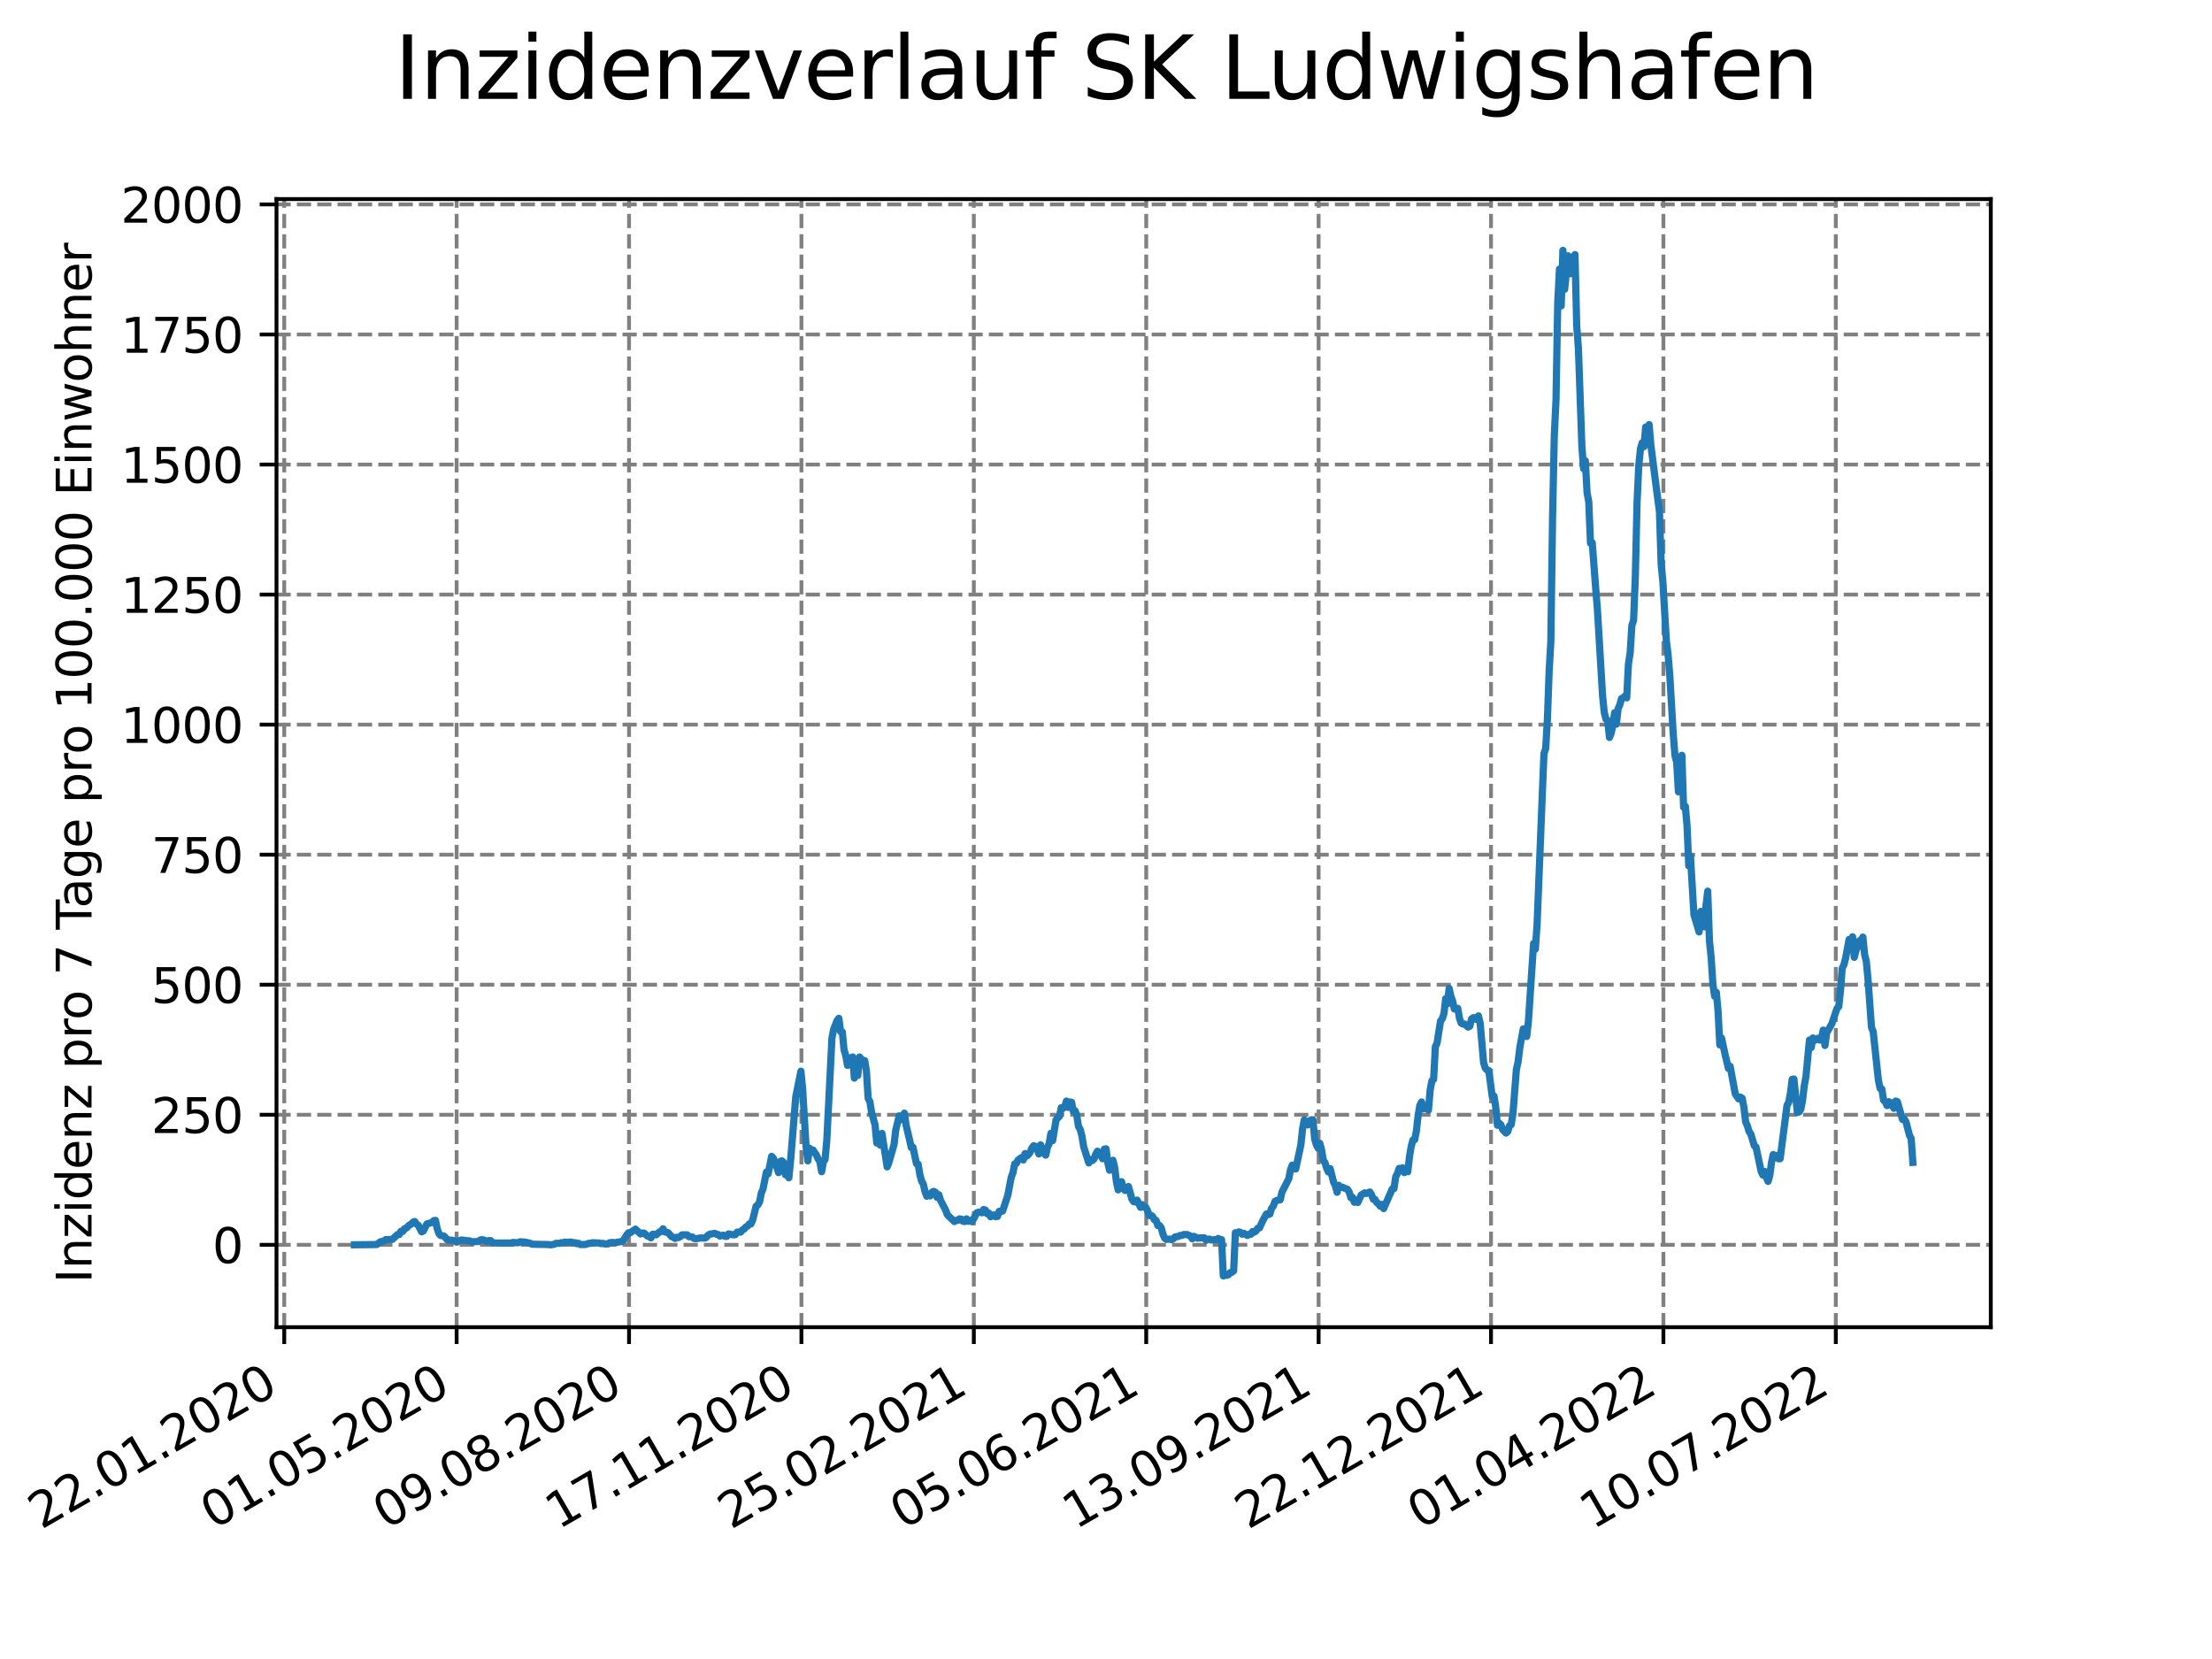 <?xml version="1.0" encoding="utf-8" standalone="no"?>
<!DOCTYPE svg PUBLIC "-//W3C//DTD SVG 1.1//EN"
  "http://www.w3.org/Graphics/SVG/1.1/DTD/svg11.dtd">
<svg xmlns:xlink="http://www.w3.org/1999/xlink" width="460.8pt" height="345.6pt" viewBox="0 0 460.8 345.6" xmlns="http://www.w3.org/2000/svg" version="1.1">
 <defs>
  <style type="text/css">*{stroke-linejoin: round; stroke-linecap: butt}</style>
 </defs>
 <g id="figure_1">
  <g id="patch_1">
   <path d="M 0 345.6 
L 460.8 345.6 
L 460.8 0 
L 0 0 
z
" style="fill: #ffffff"/>
  </g>
  <g id="axes_1">
   <g id="patch_2">
    <path d="M 57.6 276.48 
L 414.72 276.48 
L 414.72 41.472 
L 57.6 41.472 
z
" style="fill: #ffffff"/>
   </g>
   <g id="matplotlib.axis_1">
    <g id="xtick_1">
     <g id="line2d_1">
      <path d="M 59.213 276.48 
L 59.213 41.472 
" clip-path="url(#p8fe04f3d2c)" style="fill: none; stroke-dasharray: 2.96,1.28; stroke-dashoffset: 0; stroke: #808080; stroke-width: 0.8"/>
     </g>
     <g id="line2d_2">
      <defs>
       <path id="mda2c7607c4" d="M 0 0 
L 0 3.5 
" style="stroke: #000000; stroke-width: 0.8"/>
      </defs>
      <g>
       <use xlink:href="#mda2c7607c4" x="59.213" y="276.48" style="stroke: #000000; stroke-width: 0.8"/>
      </g>
     </g>
     <g id="text_1">
      <!-- 22.01.2020 -->
      <g transform="translate(8.588 318.689)rotate(-30)scale(0.1 -0.1)">
       <defs>
        <path id="DejaVuSans-32" d="M 1228 531 
L 3431 531 
L 3431 0 
L 469 0 
L 469 531 
Q 828 903 1448 1529 
Q 2069 2156 2228 2338 
Q 2531 2678 2651 2914 
Q 2772 3150 2772 3378 
Q 2772 3750 2511 3984 
Q 2250 4219 1831 4219 
Q 1534 4219 1204 4116 
Q 875 4013 500 3803 
L 500 4441 
Q 881 4594 1212 4672 
Q 1544 4750 1819 4750 
Q 2544 4750 2975 4387 
Q 3406 4025 3406 3419 
Q 3406 3131 3298 2873 
Q 3191 2616 2906 2266 
Q 2828 2175 2409 1742 
Q 1991 1309 1228 531 
z
" transform="scale(0.016)"/>
        <path id="DejaVuSans-2e" d="M 684 794 
L 1344 794 
L 1344 0 
L 684 0 
L 684 794 
z
" transform="scale(0.016)"/>
        <path id="DejaVuSans-30" d="M 2034 4250 
Q 1547 4250 1301 3770 
Q 1056 3291 1056 2328 
Q 1056 1369 1301 889 
Q 1547 409 2034 409 
Q 2525 409 2770 889 
Q 3016 1369 3016 2328 
Q 3016 3291 2770 3770 
Q 2525 4250 2034 4250 
z
M 2034 4750 
Q 2819 4750 3233 4129 
Q 3647 3509 3647 2328 
Q 3647 1150 3233 529 
Q 2819 -91 2034 -91 
Q 1250 -91 836 529 
Q 422 1150 422 2328 
Q 422 3509 836 4129 
Q 1250 4750 2034 4750 
z
" transform="scale(0.016)"/>
        <path id="DejaVuSans-31" d="M 794 531 
L 1825 531 
L 1825 4091 
L 703 3866 
L 703 4441 
L 1819 4666 
L 2450 4666 
L 2450 531 
L 3481 531 
L 3481 0 
L 794 0 
L 794 531 
z
" transform="scale(0.016)"/>
       </defs>
       <use xlink:href="#DejaVuSans-32"/>
       <use xlink:href="#DejaVuSans-32" x="63.623"/>
       <use xlink:href="#DejaVuSans-2e" x="127.246"/>
       <use xlink:href="#DejaVuSans-30" x="159.033"/>
       <use xlink:href="#DejaVuSans-31" x="222.656"/>
       <use xlink:href="#DejaVuSans-2e" x="286.279"/>
       <use xlink:href="#DejaVuSans-32" x="318.066"/>
       <use xlink:href="#DejaVuSans-30" x="381.689"/>
       <use xlink:href="#DejaVuSans-32" x="445.312"/>
       <use xlink:href="#DejaVuSans-30" x="508.936"/>
      </g>
     </g>
    </g>
    <g id="xtick_2">
     <g id="line2d_3">
      <path d="M 95.126 276.48 
L 95.126 41.472 
" clip-path="url(#p8fe04f3d2c)" style="fill: none; stroke-dasharray: 2.96,1.28; stroke-dashoffset: 0; stroke: #808080; stroke-width: 0.8"/>
     </g>
     <g id="line2d_4">
      <g>
       <use xlink:href="#mda2c7607c4" x="95.126" y="276.48" style="stroke: #000000; stroke-width: 0.8"/>
      </g>
     </g>
     <g id="text_2">
      <!-- 01.05.2020 -->
      <g transform="translate(44.501 318.689)rotate(-30)scale(0.1 -0.1)">
       <defs>
        <path id="DejaVuSans-35" d="M 691 4666 
L 3169 4666 
L 3169 4134 
L 1269 4134 
L 1269 2991 
Q 1406 3038 1543 3061 
Q 1681 3084 1819 3084 
Q 2600 3084 3056 2656 
Q 3513 2228 3513 1497 
Q 3513 744 3044 326 
Q 2575 -91 1722 -91 
Q 1428 -91 1123 -41 
Q 819 9 494 109 
L 494 744 
Q 775 591 1075 516 
Q 1375 441 1709 441 
Q 2250 441 2565 725 
Q 2881 1009 2881 1497 
Q 2881 1984 2565 2268 
Q 2250 2553 1709 2553 
Q 1456 2553 1204 2497 
Q 953 2441 691 2322 
L 691 4666 
z
" transform="scale(0.016)"/>
       </defs>
       <use xlink:href="#DejaVuSans-30"/>
       <use xlink:href="#DejaVuSans-31" x="63.623"/>
       <use xlink:href="#DejaVuSans-2e" x="127.246"/>
       <use xlink:href="#DejaVuSans-30" x="159.033"/>
       <use xlink:href="#DejaVuSans-35" x="222.656"/>
       <use xlink:href="#DejaVuSans-2e" x="286.279"/>
       <use xlink:href="#DejaVuSans-32" x="318.066"/>
       <use xlink:href="#DejaVuSans-30" x="381.689"/>
       <use xlink:href="#DejaVuSans-32" x="445.312"/>
       <use xlink:href="#DejaVuSans-30" x="508.936"/>
      </g>
     </g>
    </g>
    <g id="xtick_3">
     <g id="line2d_5">
      <path d="M 131.039 276.48 
L 131.039 41.472 
" clip-path="url(#p8fe04f3d2c)" style="fill: none; stroke-dasharray: 2.96,1.28; stroke-dashoffset: 0; stroke: #808080; stroke-width: 0.8"/>
     </g>
     <g id="line2d_6">
      <g>
       <use xlink:href="#mda2c7607c4" x="131.039" y="276.48" style="stroke: #000000; stroke-width: 0.8"/>
      </g>
     </g>
     <g id="text_3">
      <!-- 09.08.2020 -->
      <g transform="translate(80.414 318.689)rotate(-30)scale(0.1 -0.1)">
       <defs>
        <path id="DejaVuSans-39" d="M 703 97 
L 703 672 
Q 941 559 1184 500 
Q 1428 441 1663 441 
Q 2288 441 2617 861 
Q 2947 1281 2994 2138 
Q 2813 1869 2534 1725 
Q 2256 1581 1919 1581 
Q 1219 1581 811 2004 
Q 403 2428 403 3163 
Q 403 3881 828 4315 
Q 1253 4750 1959 4750 
Q 2769 4750 3195 4129 
Q 3622 3509 3622 2328 
Q 3622 1225 3098 567 
Q 2575 -91 1691 -91 
Q 1453 -91 1209 -44 
Q 966 3 703 97 
z
M 1959 2075 
Q 2384 2075 2632 2365 
Q 2881 2656 2881 3163 
Q 2881 3666 2632 3958 
Q 2384 4250 1959 4250 
Q 1534 4250 1286 3958 
Q 1038 3666 1038 3163 
Q 1038 2656 1286 2365 
Q 1534 2075 1959 2075 
z
" transform="scale(0.016)"/>
        <path id="DejaVuSans-38" d="M 2034 2216 
Q 1584 2216 1326 1975 
Q 1069 1734 1069 1313 
Q 1069 891 1326 650 
Q 1584 409 2034 409 
Q 2484 409 2743 651 
Q 3003 894 3003 1313 
Q 3003 1734 2745 1975 
Q 2488 2216 2034 2216 
z
M 1403 2484 
Q 997 2584 770 2862 
Q 544 3141 544 3541 
Q 544 4100 942 4425 
Q 1341 4750 2034 4750 
Q 2731 4750 3128 4425 
Q 3525 4100 3525 3541 
Q 3525 3141 3298 2862 
Q 3072 2584 2669 2484 
Q 3125 2378 3379 2068 
Q 3634 1759 3634 1313 
Q 3634 634 3220 271 
Q 2806 -91 2034 -91 
Q 1263 -91 848 271 
Q 434 634 434 1313 
Q 434 1759 690 2068 
Q 947 2378 1403 2484 
z
M 1172 3481 
Q 1172 3119 1398 2916 
Q 1625 2713 2034 2713 
Q 2441 2713 2670 2916 
Q 2900 3119 2900 3481 
Q 2900 3844 2670 4047 
Q 2441 4250 2034 4250 
Q 1625 4250 1398 4047 
Q 1172 3844 1172 3481 
z
" transform="scale(0.016)"/>
       </defs>
       <use xlink:href="#DejaVuSans-30"/>
       <use xlink:href="#DejaVuSans-39" x="63.623"/>
       <use xlink:href="#DejaVuSans-2e" x="127.246"/>
       <use xlink:href="#DejaVuSans-30" x="159.033"/>
       <use xlink:href="#DejaVuSans-38" x="222.656"/>
       <use xlink:href="#DejaVuSans-2e" x="286.279"/>
       <use xlink:href="#DejaVuSans-32" x="318.066"/>
       <use xlink:href="#DejaVuSans-30" x="381.689"/>
       <use xlink:href="#DejaVuSans-32" x="445.312"/>
       <use xlink:href="#DejaVuSans-30" x="508.936"/>
      </g>
     </g>
    </g>
    <g id="xtick_4">
     <g id="line2d_7">
      <path d="M 166.952 276.48 
L 166.952 41.472 
" clip-path="url(#p8fe04f3d2c)" style="fill: none; stroke-dasharray: 2.96,1.28; stroke-dashoffset: 0; stroke: #808080; stroke-width: 0.8"/>
     </g>
     <g id="line2d_8">
      <g>
       <use xlink:href="#mda2c7607c4" x="166.952" y="276.48" style="stroke: #000000; stroke-width: 0.8"/>
      </g>
     </g>
     <g id="text_4">
      <!-- 17.11.2020 -->
      <g transform="translate(116.327 318.689)rotate(-30)scale(0.1 -0.1)">
       <defs>
        <path id="DejaVuSans-37" d="M 525 4666 
L 3525 4666 
L 3525 4397 
L 1831 0 
L 1172 0 
L 2766 4134 
L 525 4134 
L 525 4666 
z
" transform="scale(0.016)"/>
       </defs>
       <use xlink:href="#DejaVuSans-31"/>
       <use xlink:href="#DejaVuSans-37" x="63.623"/>
       <use xlink:href="#DejaVuSans-2e" x="127.246"/>
       <use xlink:href="#DejaVuSans-31" x="159.033"/>
       <use xlink:href="#DejaVuSans-31" x="222.656"/>
       <use xlink:href="#DejaVuSans-2e" x="286.279"/>
       <use xlink:href="#DejaVuSans-32" x="318.066"/>
       <use xlink:href="#DejaVuSans-30" x="381.689"/>
       <use xlink:href="#DejaVuSans-32" x="445.312"/>
       <use xlink:href="#DejaVuSans-30" x="508.936"/>
      </g>
     </g>
    </g>
    <g id="xtick_5">
     <g id="line2d_9">
      <path d="M 202.866 276.48 
L 202.866 41.472 
" clip-path="url(#p8fe04f3d2c)" style="fill: none; stroke-dasharray: 2.96,1.28; stroke-dashoffset: 0; stroke: #808080; stroke-width: 0.8"/>
     </g>
     <g id="line2d_10">
      <g>
       <use xlink:href="#mda2c7607c4" x="202.866" y="276.48" style="stroke: #000000; stroke-width: 0.8"/>
      </g>
     </g>
     <g id="text_5">
      <!-- 25.02.2021 -->
      <g transform="translate(152.24 318.689)rotate(-30)scale(0.1 -0.1)">
       <use xlink:href="#DejaVuSans-32"/>
       <use xlink:href="#DejaVuSans-35" x="63.623"/>
       <use xlink:href="#DejaVuSans-2e" x="127.246"/>
       <use xlink:href="#DejaVuSans-30" x="159.033"/>
       <use xlink:href="#DejaVuSans-32" x="222.656"/>
       <use xlink:href="#DejaVuSans-2e" x="286.279"/>
       <use xlink:href="#DejaVuSans-32" x="318.066"/>
       <use xlink:href="#DejaVuSans-30" x="381.689"/>
       <use xlink:href="#DejaVuSans-32" x="445.312"/>
       <use xlink:href="#DejaVuSans-31" x="508.936"/>
      </g>
     </g>
    </g>
    <g id="xtick_6">
     <g id="line2d_11">
      <path d="M 238.779 276.48 
L 238.779 41.472 
" clip-path="url(#p8fe04f3d2c)" style="fill: none; stroke-dasharray: 2.96,1.28; stroke-dashoffset: 0; stroke: #808080; stroke-width: 0.8"/>
     </g>
     <g id="line2d_12">
      <g>
       <use xlink:href="#mda2c7607c4" x="238.779" y="276.48" style="stroke: #000000; stroke-width: 0.8"/>
      </g>
     </g>
     <g id="text_6">
      <!-- 05.06.2021 -->
      <g transform="translate(188.153 318.689)rotate(-30)scale(0.1 -0.1)">
       <defs>
        <path id="DejaVuSans-36" d="M 2113 2584 
Q 1688 2584 1439 2293 
Q 1191 2003 1191 1497 
Q 1191 994 1439 701 
Q 1688 409 2113 409 
Q 2538 409 2786 701 
Q 3034 994 3034 1497 
Q 3034 2003 2786 2293 
Q 2538 2584 2113 2584 
z
M 3366 4563 
L 3366 3988 
Q 3128 4100 2886 4159 
Q 2644 4219 2406 4219 
Q 1781 4219 1451 3797 
Q 1122 3375 1075 2522 
Q 1259 2794 1537 2939 
Q 1816 3084 2150 3084 
Q 2853 3084 3261 2657 
Q 3669 2231 3669 1497 
Q 3669 778 3244 343 
Q 2819 -91 2113 -91 
Q 1303 -91 875 529 
Q 447 1150 447 2328 
Q 447 3434 972 4092 
Q 1497 4750 2381 4750 
Q 2619 4750 2861 4703 
Q 3103 4656 3366 4563 
z
" transform="scale(0.016)"/>
       </defs>
       <use xlink:href="#DejaVuSans-30"/>
       <use xlink:href="#DejaVuSans-35" x="63.623"/>
       <use xlink:href="#DejaVuSans-2e" x="127.246"/>
       <use xlink:href="#DejaVuSans-30" x="159.033"/>
       <use xlink:href="#DejaVuSans-36" x="222.656"/>
       <use xlink:href="#DejaVuSans-2e" x="286.279"/>
       <use xlink:href="#DejaVuSans-32" x="318.066"/>
       <use xlink:href="#DejaVuSans-30" x="381.689"/>
       <use xlink:href="#DejaVuSans-32" x="445.312"/>
       <use xlink:href="#DejaVuSans-31" x="508.936"/>
      </g>
     </g>
    </g>
    <g id="xtick_7">
     <g id="line2d_13">
      <path d="M 274.692 276.48 
L 274.692 41.472 
" clip-path="url(#p8fe04f3d2c)" style="fill: none; stroke-dasharray: 2.96,1.28; stroke-dashoffset: 0; stroke: #808080; stroke-width: 0.8"/>
     </g>
     <g id="line2d_14">
      <g>
       <use xlink:href="#mda2c7607c4" x="274.692" y="276.48" style="stroke: #000000; stroke-width: 0.8"/>
      </g>
     </g>
     <g id="text_7">
      <!-- 13.09.2021 -->
      <g transform="translate(224.067 318.689)rotate(-30)scale(0.1 -0.1)">
       <defs>
        <path id="DejaVuSans-33" d="M 2597 2516 
Q 3050 2419 3304 2112 
Q 3559 1806 3559 1356 
Q 3559 666 3084 287 
Q 2609 -91 1734 -91 
Q 1441 -91 1130 -33 
Q 819 25 488 141 
L 488 750 
Q 750 597 1062 519 
Q 1375 441 1716 441 
Q 2309 441 2620 675 
Q 2931 909 2931 1356 
Q 2931 1769 2642 2001 
Q 2353 2234 1838 2234 
L 1294 2234 
L 1294 2753 
L 1863 2753 
Q 2328 2753 2575 2939 
Q 2822 3125 2822 3475 
Q 2822 3834 2567 4026 
Q 2313 4219 1838 4219 
Q 1578 4219 1281 4162 
Q 984 4106 628 3988 
L 628 4550 
Q 988 4650 1302 4700 
Q 1616 4750 1894 4750 
Q 2613 4750 3031 4423 
Q 3450 4097 3450 3541 
Q 3450 3153 3228 2886 
Q 3006 2619 2597 2516 
z
" transform="scale(0.016)"/>
       </defs>
       <use xlink:href="#DejaVuSans-31"/>
       <use xlink:href="#DejaVuSans-33" x="63.623"/>
       <use xlink:href="#DejaVuSans-2e" x="127.246"/>
       <use xlink:href="#DejaVuSans-30" x="159.033"/>
       <use xlink:href="#DejaVuSans-39" x="222.656"/>
       <use xlink:href="#DejaVuSans-2e" x="286.279"/>
       <use xlink:href="#DejaVuSans-32" x="318.066"/>
       <use xlink:href="#DejaVuSans-30" x="381.689"/>
       <use xlink:href="#DejaVuSans-32" x="445.312"/>
       <use xlink:href="#DejaVuSans-31" x="508.936"/>
      </g>
     </g>
    </g>
    <g id="xtick_8">
     <g id="line2d_15">
      <path d="M 310.605 276.48 
L 310.605 41.472 
" clip-path="url(#p8fe04f3d2c)" style="fill: none; stroke-dasharray: 2.96,1.28; stroke-dashoffset: 0; stroke: #808080; stroke-width: 0.8"/>
     </g>
     <g id="line2d_16">
      <g>
       <use xlink:href="#mda2c7607c4" x="310.605" y="276.48" style="stroke: #000000; stroke-width: 0.8"/>
      </g>
     </g>
     <g id="text_8">
      <!-- 22.12.2021 -->
      <g transform="translate(259.98 318.689)rotate(-30)scale(0.1 -0.1)">
       <use xlink:href="#DejaVuSans-32"/>
       <use xlink:href="#DejaVuSans-32" x="63.623"/>
       <use xlink:href="#DejaVuSans-2e" x="127.246"/>
       <use xlink:href="#DejaVuSans-31" x="159.033"/>
       <use xlink:href="#DejaVuSans-32" x="222.656"/>
       <use xlink:href="#DejaVuSans-2e" x="286.279"/>
       <use xlink:href="#DejaVuSans-32" x="318.066"/>
       <use xlink:href="#DejaVuSans-30" x="381.689"/>
       <use xlink:href="#DejaVuSans-32" x="445.312"/>
       <use xlink:href="#DejaVuSans-31" x="508.936"/>
      </g>
     </g>
    </g>
    <g id="xtick_9">
     <g id="line2d_17">
      <path d="M 346.518 276.48 
L 346.518 41.472 
" clip-path="url(#p8fe04f3d2c)" style="fill: none; stroke-dasharray: 2.96,1.28; stroke-dashoffset: 0; stroke: #808080; stroke-width: 0.8"/>
     </g>
     <g id="line2d_18">
      <g>
       <use xlink:href="#mda2c7607c4" x="346.518" y="276.48" style="stroke: #000000; stroke-width: 0.8"/>
      </g>
     </g>
     <g id="text_9">
      <!-- 01.04.2022 -->
      <g transform="translate(295.893 318.689)rotate(-30)scale(0.1 -0.1)">
       <defs>
        <path id="DejaVuSans-34" d="M 2419 4116 
L 825 1625 
L 2419 1625 
L 2419 4116 
z
M 2253 4666 
L 3047 4666 
L 3047 1625 
L 3713 1625 
L 3713 1100 
L 3047 1100 
L 3047 0 
L 2419 0 
L 2419 1100 
L 313 1100 
L 313 1709 
L 2253 4666 
z
" transform="scale(0.016)"/>
       </defs>
       <use xlink:href="#DejaVuSans-30"/>
       <use xlink:href="#DejaVuSans-31" x="63.623"/>
       <use xlink:href="#DejaVuSans-2e" x="127.246"/>
       <use xlink:href="#DejaVuSans-30" x="159.033"/>
       <use xlink:href="#DejaVuSans-34" x="222.656"/>
       <use xlink:href="#DejaVuSans-2e" x="286.279"/>
       <use xlink:href="#DejaVuSans-32" x="318.066"/>
       <use xlink:href="#DejaVuSans-30" x="381.689"/>
       <use xlink:href="#DejaVuSans-32" x="445.312"/>
       <use xlink:href="#DejaVuSans-32" x="508.936"/>
      </g>
     </g>
    </g>
    <g id="xtick_10">
     <g id="line2d_19">
      <path d="M 382.431 276.48 
L 382.431 41.472 
" clip-path="url(#p8fe04f3d2c)" style="fill: none; stroke-dasharray: 2.96,1.28; stroke-dashoffset: 0; stroke: #808080; stroke-width: 0.8"/>
     </g>
     <g id="line2d_20">
      <g>
       <use xlink:href="#mda2c7607c4" x="382.431" y="276.48" style="stroke: #000000; stroke-width: 0.8"/>
      </g>
     </g>
     <g id="text_10">
      <!-- 10.07.2022 -->
      <g transform="translate(331.806 318.689)rotate(-30)scale(0.1 -0.1)">
       <use xlink:href="#DejaVuSans-31"/>
       <use xlink:href="#DejaVuSans-30" x="63.623"/>
       <use xlink:href="#DejaVuSans-2e" x="127.246"/>
       <use xlink:href="#DejaVuSans-30" x="159.033"/>
       <use xlink:href="#DejaVuSans-37" x="222.656"/>
       <use xlink:href="#DejaVuSans-2e" x="286.279"/>
       <use xlink:href="#DejaVuSans-32" x="318.066"/>
       <use xlink:href="#DejaVuSans-30" x="381.689"/>
       <use xlink:href="#DejaVuSans-32" x="445.312"/>
       <use xlink:href="#DejaVuSans-32" x="508.936"/>
      </g>
     </g>
    </g>
   </g>
   <g id="matplotlib.axis_2">
    <g id="ytick_1">
     <g id="line2d_21">
      <path d="M 57.6 259.318 
L 414.72 259.318 
" clip-path="url(#p8fe04f3d2c)" style="fill: none; stroke-dasharray: 2.96,1.28; stroke-dashoffset: 0; stroke: #808080; stroke-width: 0.8"/>
     </g>
     <g id="line2d_22">
      <defs>
       <path id="m41be87f546" d="M 0 0 
L -3.5 0 
" style="stroke: #000000; stroke-width: 0.8"/>
      </defs>
      <g>
       <use xlink:href="#m41be87f546" x="57.6" y="259.318" style="stroke: #000000; stroke-width: 0.8"/>
      </g>
     </g>
     <g id="text_11">
      <!-- 0 -->
      <g transform="translate(44.237 263.117)scale(0.1 -0.1)">
       <use xlink:href="#DejaVuSans-30"/>
      </g>
     </g>
    </g>
    <g id="ytick_2">
     <g id="line2d_23">
      <path d="M 57.6 232.227 
L 414.72 232.227 
" clip-path="url(#p8fe04f3d2c)" style="fill: none; stroke-dasharray: 2.96,1.28; stroke-dashoffset: 0; stroke: #808080; stroke-width: 0.8"/>
     </g>
     <g id="line2d_24">
      <g>
       <use xlink:href="#m41be87f546" x="57.6" y="232.227" style="stroke: #000000; stroke-width: 0.8"/>
      </g>
     </g>
     <g id="text_12">
      <!-- 250 -->
      <g transform="translate(31.512 236.026)scale(0.1 -0.1)">
       <use xlink:href="#DejaVuSans-32"/>
       <use xlink:href="#DejaVuSans-35" x="63.623"/>
       <use xlink:href="#DejaVuSans-30" x="127.246"/>
      </g>
     </g>
    </g>
    <g id="ytick_3">
     <g id="line2d_25">
      <path d="M 57.6 205.136 
L 414.72 205.136 
" clip-path="url(#p8fe04f3d2c)" style="fill: none; stroke-dasharray: 2.96,1.28; stroke-dashoffset: 0; stroke: #808080; stroke-width: 0.8"/>
     </g>
     <g id="line2d_26">
      <g>
       <use xlink:href="#m41be87f546" x="57.6" y="205.136" style="stroke: #000000; stroke-width: 0.8"/>
      </g>
     </g>
     <g id="text_13">
      <!-- 500 -->
      <g transform="translate(31.512 208.935)scale(0.1 -0.1)">
       <use xlink:href="#DejaVuSans-35"/>
       <use xlink:href="#DejaVuSans-30" x="63.623"/>
       <use xlink:href="#DejaVuSans-30" x="127.246"/>
      </g>
     </g>
    </g>
    <g id="ytick_4">
     <g id="line2d_27">
      <path d="M 57.6 178.044 
L 414.72 178.044 
" clip-path="url(#p8fe04f3d2c)" style="fill: none; stroke-dasharray: 2.96,1.28; stroke-dashoffset: 0; stroke: #808080; stroke-width: 0.8"/>
     </g>
     <g id="line2d_28">
      <g>
       <use xlink:href="#m41be87f546" x="57.6" y="178.044" style="stroke: #000000; stroke-width: 0.8"/>
      </g>
     </g>
     <g id="text_14">
      <!-- 750 -->
      <g transform="translate(31.512 181.844)scale(0.1 -0.1)">
       <use xlink:href="#DejaVuSans-37"/>
       <use xlink:href="#DejaVuSans-35" x="63.623"/>
       <use xlink:href="#DejaVuSans-30" x="127.246"/>
      </g>
     </g>
    </g>
    <g id="ytick_5">
     <g id="line2d_29">
      <path d="M 57.6 150.953 
L 414.72 150.953 
" clip-path="url(#p8fe04f3d2c)" style="fill: none; stroke-dasharray: 2.96,1.28; stroke-dashoffset: 0; stroke: #808080; stroke-width: 0.8"/>
     </g>
     <g id="line2d_30">
      <g>
       <use xlink:href="#m41be87f546" x="57.6" y="150.953" style="stroke: #000000; stroke-width: 0.8"/>
      </g>
     </g>
     <g id="text_15">
      <!-- 1000 -->
      <g transform="translate(25.15 154.752)scale(0.1 -0.1)">
       <use xlink:href="#DejaVuSans-31"/>
       <use xlink:href="#DejaVuSans-30" x="63.623"/>
       <use xlink:href="#DejaVuSans-30" x="127.246"/>
       <use xlink:href="#DejaVuSans-30" x="190.869"/>
      </g>
     </g>
    </g>
    <g id="ytick_6">
     <g id="line2d_31">
      <path d="M 57.6 123.862 
L 414.72 123.862 
" clip-path="url(#p8fe04f3d2c)" style="fill: none; stroke-dasharray: 2.96,1.28; stroke-dashoffset: 0; stroke: #808080; stroke-width: 0.8"/>
     </g>
     <g id="line2d_32">
      <g>
       <use xlink:href="#m41be87f546" x="57.6" y="123.862" style="stroke: #000000; stroke-width: 0.8"/>
      </g>
     </g>
     <g id="text_16">
      <!-- 1250 -->
      <g transform="translate(25.15 127.661)scale(0.1 -0.1)">
       <use xlink:href="#DejaVuSans-31"/>
       <use xlink:href="#DejaVuSans-32" x="63.623"/>
       <use xlink:href="#DejaVuSans-35" x="127.246"/>
       <use xlink:href="#DejaVuSans-30" x="190.869"/>
      </g>
     </g>
    </g>
    <g id="ytick_7">
     <g id="line2d_33">
      <path d="M 57.6 96.771 
L 414.72 96.771 
" clip-path="url(#p8fe04f3d2c)" style="fill: none; stroke-dasharray: 2.96,1.28; stroke-dashoffset: 0; stroke: #808080; stroke-width: 0.8"/>
     </g>
     <g id="line2d_34">
      <g>
       <use xlink:href="#m41be87f546" x="57.6" y="96.771" style="stroke: #000000; stroke-width: 0.8"/>
      </g>
     </g>
     <g id="text_17">
      <!-- 1500 -->
      <g transform="translate(25.15 100.57)scale(0.1 -0.1)">
       <use xlink:href="#DejaVuSans-31"/>
       <use xlink:href="#DejaVuSans-35" x="63.623"/>
       <use xlink:href="#DejaVuSans-30" x="127.246"/>
       <use xlink:href="#DejaVuSans-30" x="190.869"/>
      </g>
     </g>
    </g>
    <g id="ytick_8">
     <g id="line2d_35">
      <path d="M 57.6 69.679 
L 414.72 69.679 
" clip-path="url(#p8fe04f3d2c)" style="fill: none; stroke-dasharray: 2.96,1.28; stroke-dashoffset: 0; stroke: #808080; stroke-width: 0.8"/>
     </g>
     <g id="line2d_36">
      <g>
       <use xlink:href="#m41be87f546" x="57.6" y="69.679" style="stroke: #000000; stroke-width: 0.8"/>
      </g>
     </g>
     <g id="text_18">
      <!-- 1750 -->
      <g transform="translate(25.15 73.479)scale(0.1 -0.1)">
       <use xlink:href="#DejaVuSans-31"/>
       <use xlink:href="#DejaVuSans-37" x="63.623"/>
       <use xlink:href="#DejaVuSans-35" x="127.246"/>
       <use xlink:href="#DejaVuSans-30" x="190.869"/>
      </g>
     </g>
    </g>
    <g id="ytick_9">
     <g id="line2d_37">
      <path d="M 57.6 42.588 
L 414.72 42.588 
" clip-path="url(#p8fe04f3d2c)" style="fill: none; stroke-dasharray: 2.96,1.28; stroke-dashoffset: 0; stroke: #808080; stroke-width: 0.8"/>
     </g>
     <g id="line2d_38">
      <g>
       <use xlink:href="#m41be87f546" x="57.6" y="42.588" style="stroke: #000000; stroke-width: 0.8"/>
      </g>
     </g>
     <g id="text_19">
      <!-- 2000 -->
      <g transform="translate(25.15 46.387)scale(0.1 -0.1)">
       <use xlink:href="#DejaVuSans-32"/>
       <use xlink:href="#DejaVuSans-30" x="63.623"/>
       <use xlink:href="#DejaVuSans-30" x="127.246"/>
       <use xlink:href="#DejaVuSans-30" x="190.869"/>
      </g>
     </g>
    </g>
    <g id="text_20">
     <!-- Inzidenz pro 7 Tage pro 100.000 Einwohner -->
     <g transform="translate(19.07 267.301)rotate(-90)scale(0.1 -0.1)">
      <defs>
       <path id="DejaVuSans-49" d="M 628 4666 
L 1259 4666 
L 1259 0 
L 628 0 
L 628 4666 
z
" transform="scale(0.016)"/>
       <path id="DejaVuSans-6e" d="M 3513 2113 
L 3513 0 
L 2938 0 
L 2938 2094 
Q 2938 2591 2744 2837 
Q 2550 3084 2163 3084 
Q 1697 3084 1428 2787 
Q 1159 2491 1159 1978 
L 1159 0 
L 581 0 
L 581 3500 
L 1159 3500 
L 1159 2956 
Q 1366 3272 1645 3428 
Q 1925 3584 2291 3584 
Q 2894 3584 3203 3211 
Q 3513 2838 3513 2113 
z
" transform="scale(0.016)"/>
       <path id="DejaVuSans-7a" d="M 353 3500 
L 3084 3500 
L 3084 2975 
L 922 459 
L 3084 459 
L 3084 0 
L 275 0 
L 275 525 
L 2438 3041 
L 353 3041 
L 353 3500 
z
" transform="scale(0.016)"/>
       <path id="DejaVuSans-69" d="M 603 3500 
L 1178 3500 
L 1178 0 
L 603 0 
L 603 3500 
z
M 603 4863 
L 1178 4863 
L 1178 4134 
L 603 4134 
L 603 4863 
z
" transform="scale(0.016)"/>
       <path id="DejaVuSans-64" d="M 2906 2969 
L 2906 4863 
L 3481 4863 
L 3481 0 
L 2906 0 
L 2906 525 
Q 2725 213 2448 61 
Q 2172 -91 1784 -91 
Q 1150 -91 751 415 
Q 353 922 353 1747 
Q 353 2572 751 3078 
Q 1150 3584 1784 3584 
Q 2172 3584 2448 3432 
Q 2725 3281 2906 2969 
z
M 947 1747 
Q 947 1113 1208 752 
Q 1469 391 1925 391 
Q 2381 391 2643 752 
Q 2906 1113 2906 1747 
Q 2906 2381 2643 2742 
Q 2381 3103 1925 3103 
Q 1469 3103 1208 2742 
Q 947 2381 947 1747 
z
" transform="scale(0.016)"/>
       <path id="DejaVuSans-65" d="M 3597 1894 
L 3597 1613 
L 953 1613 
Q 991 1019 1311 708 
Q 1631 397 2203 397 
Q 2534 397 2845 478 
Q 3156 559 3463 722 
L 3463 178 
Q 3153 47 2828 -22 
Q 2503 -91 2169 -91 
Q 1331 -91 842 396 
Q 353 884 353 1716 
Q 353 2575 817 3079 
Q 1281 3584 2069 3584 
Q 2775 3584 3186 3129 
Q 3597 2675 3597 1894 
z
M 3022 2063 
Q 3016 2534 2758 2815 
Q 2500 3097 2075 3097 
Q 1594 3097 1305 2825 
Q 1016 2553 972 2059 
L 3022 2063 
z
" transform="scale(0.016)"/>
       <path id="DejaVuSans-20" transform="scale(0.016)"/>
       <path id="DejaVuSans-70" d="M 1159 525 
L 1159 -1331 
L 581 -1331 
L 581 3500 
L 1159 3500 
L 1159 2969 
Q 1341 3281 1617 3432 
Q 1894 3584 2278 3584 
Q 2916 3584 3314 3078 
Q 3713 2572 3713 1747 
Q 3713 922 3314 415 
Q 2916 -91 2278 -91 
Q 1894 -91 1617 61 
Q 1341 213 1159 525 
z
M 3116 1747 
Q 3116 2381 2855 2742 
Q 2594 3103 2138 3103 
Q 1681 3103 1420 2742 
Q 1159 2381 1159 1747 
Q 1159 1113 1420 752 
Q 1681 391 2138 391 
Q 2594 391 2855 752 
Q 3116 1113 3116 1747 
z
" transform="scale(0.016)"/>
       <path id="DejaVuSans-72" d="M 2631 2963 
Q 2534 3019 2420 3045 
Q 2306 3072 2169 3072 
Q 1681 3072 1420 2755 
Q 1159 2438 1159 1844 
L 1159 0 
L 581 0 
L 581 3500 
L 1159 3500 
L 1159 2956 
Q 1341 3275 1631 3429 
Q 1922 3584 2338 3584 
Q 2397 3584 2469 3576 
Q 2541 3569 2628 3553 
L 2631 2963 
z
" transform="scale(0.016)"/>
       <path id="DejaVuSans-6f" d="M 1959 3097 
Q 1497 3097 1228 2736 
Q 959 2375 959 1747 
Q 959 1119 1226 758 
Q 1494 397 1959 397 
Q 2419 397 2687 759 
Q 2956 1122 2956 1747 
Q 2956 2369 2687 2733 
Q 2419 3097 1959 3097 
z
M 1959 3584 
Q 2709 3584 3137 3096 
Q 3566 2609 3566 1747 
Q 3566 888 3137 398 
Q 2709 -91 1959 -91 
Q 1206 -91 779 398 
Q 353 888 353 1747 
Q 353 2609 779 3096 
Q 1206 3584 1959 3584 
z
" transform="scale(0.016)"/>
       <path id="DejaVuSans-54" d="M -19 4666 
L 3928 4666 
L 3928 4134 
L 2272 4134 
L 2272 0 
L 1638 0 
L 1638 4134 
L -19 4134 
L -19 4666 
z
" transform="scale(0.016)"/>
       <path id="DejaVuSans-61" d="M 2194 1759 
Q 1497 1759 1228 1600 
Q 959 1441 959 1056 
Q 959 750 1161 570 
Q 1363 391 1709 391 
Q 2188 391 2477 730 
Q 2766 1069 2766 1631 
L 2766 1759 
L 2194 1759 
z
M 3341 1997 
L 3341 0 
L 2766 0 
L 2766 531 
Q 2569 213 2275 61 
Q 1981 -91 1556 -91 
Q 1019 -91 701 211 
Q 384 513 384 1019 
Q 384 1609 779 1909 
Q 1175 2209 1959 2209 
L 2766 2209 
L 2766 2266 
Q 2766 2663 2505 2880 
Q 2244 3097 1772 3097 
Q 1472 3097 1187 3025 
Q 903 2953 641 2809 
L 641 3341 
Q 956 3463 1253 3523 
Q 1550 3584 1831 3584 
Q 2591 3584 2966 3190 
Q 3341 2797 3341 1997 
z
" transform="scale(0.016)"/>
       <path id="DejaVuSans-67" d="M 2906 1791 
Q 2906 2416 2648 2759 
Q 2391 3103 1925 3103 
Q 1463 3103 1205 2759 
Q 947 2416 947 1791 
Q 947 1169 1205 825 
Q 1463 481 1925 481 
Q 2391 481 2648 825 
Q 2906 1169 2906 1791 
z
M 3481 434 
Q 3481 -459 3084 -895 
Q 2688 -1331 1869 -1331 
Q 1566 -1331 1297 -1286 
Q 1028 -1241 775 -1147 
L 775 -588 
Q 1028 -725 1275 -790 
Q 1522 -856 1778 -856 
Q 2344 -856 2625 -561 
Q 2906 -266 2906 331 
L 2906 616 
Q 2728 306 2450 153 
Q 2172 0 1784 0 
Q 1141 0 747 490 
Q 353 981 353 1791 
Q 353 2603 747 3093 
Q 1141 3584 1784 3584 
Q 2172 3584 2450 3431 
Q 2728 3278 2906 2969 
L 2906 3500 
L 3481 3500 
L 3481 434 
z
" transform="scale(0.016)"/>
       <path id="DejaVuSans-45" d="M 628 4666 
L 3578 4666 
L 3578 4134 
L 1259 4134 
L 1259 2753 
L 3481 2753 
L 3481 2222 
L 1259 2222 
L 1259 531 
L 3634 531 
L 3634 0 
L 628 0 
L 628 4666 
z
" transform="scale(0.016)"/>
       <path id="DejaVuSans-77" d="M 269 3500 
L 844 3500 
L 1563 769 
L 2278 3500 
L 2956 3500 
L 3675 769 
L 4391 3500 
L 4966 3500 
L 4050 0 
L 3372 0 
L 2619 2869 
L 1863 0 
L 1184 0 
L 269 3500 
z
" transform="scale(0.016)"/>
       <path id="DejaVuSans-68" d="M 3513 2113 
L 3513 0 
L 2938 0 
L 2938 2094 
Q 2938 2591 2744 2837 
Q 2550 3084 2163 3084 
Q 1697 3084 1428 2787 
Q 1159 2491 1159 1978 
L 1159 0 
L 581 0 
L 581 4863 
L 1159 4863 
L 1159 2956 
Q 1366 3272 1645 3428 
Q 1925 3584 2291 3584 
Q 2894 3584 3203 3211 
Q 3513 2838 3513 2113 
z
" transform="scale(0.016)"/>
      </defs>
      <use xlink:href="#DejaVuSans-49"/>
      <use xlink:href="#DejaVuSans-6e" x="29.492"/>
      <use xlink:href="#DejaVuSans-7a" x="92.871"/>
      <use xlink:href="#DejaVuSans-69" x="145.361"/>
      <use xlink:href="#DejaVuSans-64" x="173.145"/>
      <use xlink:href="#DejaVuSans-65" x="236.621"/>
      <use xlink:href="#DejaVuSans-6e" x="298.145"/>
      <use xlink:href="#DejaVuSans-7a" x="361.523"/>
      <use xlink:href="#DejaVuSans-20" x="414.014"/>
      <use xlink:href="#DejaVuSans-70" x="445.801"/>
      <use xlink:href="#DejaVuSans-72" x="509.277"/>
      <use xlink:href="#DejaVuSans-6f" x="548.141"/>
      <use xlink:href="#DejaVuSans-20" x="609.322"/>
      <use xlink:href="#DejaVuSans-37" x="641.109"/>
      <use xlink:href="#DejaVuSans-20" x="704.732"/>
      <use xlink:href="#DejaVuSans-54" x="736.52"/>
      <use xlink:href="#DejaVuSans-61" x="781.104"/>
      <use xlink:href="#DejaVuSans-67" x="842.383"/>
      <use xlink:href="#DejaVuSans-65" x="905.859"/>
      <use xlink:href="#DejaVuSans-20" x="967.383"/>
      <use xlink:href="#DejaVuSans-70" x="999.17"/>
      <use xlink:href="#DejaVuSans-72" x="1062.646"/>
      <use xlink:href="#DejaVuSans-6f" x="1101.51"/>
      <use xlink:href="#DejaVuSans-20" x="1162.691"/>
      <use xlink:href="#DejaVuSans-31" x="1194.479"/>
      <use xlink:href="#DejaVuSans-30" x="1258.102"/>
      <use xlink:href="#DejaVuSans-30" x="1321.725"/>
      <use xlink:href="#DejaVuSans-2e" x="1385.348"/>
      <use xlink:href="#DejaVuSans-30" x="1417.135"/>
      <use xlink:href="#DejaVuSans-30" x="1480.758"/>
      <use xlink:href="#DejaVuSans-30" x="1544.381"/>
      <use xlink:href="#DejaVuSans-20" x="1608.004"/>
      <use xlink:href="#DejaVuSans-45" x="1639.791"/>
      <use xlink:href="#DejaVuSans-69" x="1702.975"/>
      <use xlink:href="#DejaVuSans-6e" x="1730.758"/>
      <use xlink:href="#DejaVuSans-77" x="1794.137"/>
      <use xlink:href="#DejaVuSans-6f" x="1875.924"/>
      <use xlink:href="#DejaVuSans-68" x="1937.105"/>
      <use xlink:href="#DejaVuSans-6e" x="2000.484"/>
      <use xlink:href="#DejaVuSans-65" x="2063.863"/>
      <use xlink:href="#DejaVuSans-72" x="2125.387"/>
     </g>
    </g>
   </g>
   <g id="line2d_39">
    <path d="M 73.833 259.318 
L 78.501 259.255 
L 79.22 258.689 
L 79.938 258.563 
L 80.297 258.249 
L 81.734 258.186 
L 82.811 257.179 
L 83.17 257.179 
L 83.529 256.487 
L 83.888 256.55 
L 84.248 255.984 
L 84.607 255.858 
L 85.325 255.166 
L 85.684 254.977 
L 86.043 254.6 
L 86.402 254.474 
L 86.761 254.977 
L 87.121 255.229 
L 87.839 256.613 
L 88.198 256.424 
L 88.916 254.977 
L 89.994 254.663 
L 90.353 254.285 
L 90.712 254.222 
L 91.071 255.921 
L 91.43 256.99 
L 91.789 257.368 
L 92.508 257.494 
L 93.226 258.311 
L 94.303 258.374 
L 94.662 258.563 
L 95.381 258.626 
L 96.099 258.311 
L 97.176 258.437 
L 97.895 258.5 
L 98.254 258.689 
L 99.69 258.626 
L 100.049 258.311 
L 100.408 258.249 
L 100.768 258.311 
L 101.486 258.626 
L 101.845 258.437 
L 102.204 258.437 
L 102.563 258.878 
L 103.281 258.941 
L 106.514 258.941 
L 106.873 258.815 
L 107.591 258.878 
L 107.95 258.878 
L 108.309 258.689 
L 109.387 258.752 
L 110.464 259.003 
L 110.823 259.192 
L 114.055 259.255 
L 114.774 259.318 
L 115.492 259.192 
L 115.851 259.003 
L 116.569 259.003 
L 116.928 258.878 
L 117.288 258.878 
L 117.647 258.752 
L 118.006 258.815 
L 118.724 258.752 
L 119.083 258.752 
L 119.442 258.878 
L 119.802 258.878 
L 120.161 259.066 
L 120.52 259.003 
L 120.879 259.255 
L 121.956 259.255 
L 122.675 259.003 
L 123.034 259.003 
L 123.393 258.878 
L 124.829 258.941 
L 125.188 259.066 
L 125.548 259.003 
L 125.907 259.129 
L 126.625 259.129 
L 126.984 258.878 
L 127.702 258.815 
L 128.062 258.878 
L 129.498 258.626 
L 129.857 258.437 
L 130.575 257.242 
L 130.935 256.802 
L 131.294 256.802 
L 132.371 256.047 
L 133.448 257.053 
L 133.808 256.865 
L 134.167 256.865 
L 134.885 257.494 
L 135.244 257.619 
L 135.603 257.871 
L 135.962 257.116 
L 136.322 257.116 
L 136.681 257.242 
L 137.399 256.613 
L 137.758 256.55 
L 138.117 255.984 
L 138.476 256.613 
L 139.195 256.802 
L 139.913 257.619 
L 140.272 257.745 
L 140.631 257.997 
L 140.99 257.745 
L 141.349 257.808 
L 141.709 257.619 
L 142.068 257.242 
L 143.145 257.242 
L 143.504 257.619 
L 144.222 257.682 
L 144.582 257.997 
L 144.941 258.06 
L 146.018 257.871 
L 146.736 257.934 
L 147.095 257.808 
L 147.455 257.368 
L 147.814 257.116 
L 148.891 256.927 
L 149.25 257.116 
L 149.609 257.179 
L 149.969 257.494 
L 150.687 257.305 
L 151.046 257.557 
L 151.405 257.557 
L 151.764 257.053 
L 152.842 257.242 
L 153.201 257.179 
L 153.56 256.676 
L 154.278 256.676 
L 154.637 256.235 
L 154.996 256.047 
L 155.355 255.606 
L 155.715 255.418 
L 156.074 254.977 
L 156.433 254.977 
L 156.792 254.159 
L 157.51 251.266 
L 157.869 251.014 
L 158.229 250.385 
L 158.588 248.56 
L 158.947 247.68 
L 159.665 244.157 
L 160.024 244.534 
L 160.742 240.885 
L 161.102 241.263 
L 161.82 243.15 
L 162.179 244.282 
L 162.538 241.955 
L 162.897 241.829 
L 163.256 242.206 
L 163.616 244.723 
L 163.975 244.723 
L 164.334 245.352 
L 164.693 241.766 
L 165.77 228.492 
L 166.848 223.145 
L 167.207 226.919 
L 167.925 238.935 
L 168.284 241.829 
L 168.643 239.187 
L 169.002 239.753 
L 169.362 239.564 
L 170.08 240.634 
L 170.439 241.452 
L 170.798 241.955 
L 171.157 244.094 
L 171.516 242.081 
L 171.876 241.514 
L 172.235 237.614 
L 173.312 216.224 
L 173.671 214.4 
L 174.389 212.576 
L 174.749 212.135 
L 175.108 214.903 
L 175.467 214.966 
L 175.826 218.678 
L 176.185 219.873 
L 176.544 221.949 
L 176.903 220.377 
L 177.262 220.377 
L 177.622 220.188 
L 177.981 224.592 
L 178.34 222.641 
L 178.699 224.025 
L 179.058 220.188 
L 179.776 221.006 
L 180.136 220.943 
L 180.495 223.207 
L 180.854 228.807 
L 181.213 229.499 
L 181.572 231.763 
L 182.29 234.343 
L 182.649 238.117 
L 183.009 236.733 
L 183.368 238.558 
L 183.727 236.104 
L 184.804 243.087 
L 185.163 242.206 
L 186.241 238.432 
L 186.6 235.412 
L 187.318 232.455 
L 187.677 233.273 
L 188.036 232.959 
L 188.396 231.889 
L 188.755 234.406 
L 189.473 237.425 
L 189.832 239.061 
L 190.191 238.998 
L 190.909 242.395 
L 191.269 242.521 
L 191.628 244.723 
L 191.987 246.044 
L 192.346 246.673 
L 192.705 248.246 
L 193.064 249.189 
L 193.423 248.749 
L 193.783 249.127 
L 194.142 248.372 
L 194.501 248.183 
L 194.86 248.372 
L 195.219 249.441 
L 195.578 248.875 
L 195.937 250.07 
L 197.015 252.146 
L 197.374 253.09 
L 198.81 254.474 
L 199.169 254.222 
L 199.529 254.222 
L 199.888 253.908 
L 200.247 253.971 
L 200.606 254.411 
L 200.965 254.474 
L 201.324 253.908 
L 201.683 254.411 
L 202.043 254.222 
L 202.402 254.474 
L 202.761 254.034 
L 203.479 252.65 
L 203.838 252.524 
L 204.197 252.524 
L 204.556 252.65 
L 204.916 251.958 
L 205.275 252.083 
L 205.634 252.838 
L 205.993 252.712 
L 206.352 253.467 
L 206.711 253.342 
L 207.07 253.09 
L 207.43 253.467 
L 207.789 253.404 
L 208.148 252.335 
L 208.507 252.398 
L 208.866 252.272 
L 209.943 249.001 
L 210.662 245.226 
L 211.021 244.282 
L 211.38 242.458 
L 211.739 242.332 
L 212.098 241.64 
L 212.816 241.137 
L 213.176 241.64 
L 213.535 240.319 
L 213.894 240.822 
L 214.253 240.508 
L 214.612 240.005 
L 214.971 239.124 
L 215.33 238.683 
L 215.69 238.809 
L 216.049 239.313 
L 216.408 240.382 
L 216.767 238.495 
L 217.126 239.879 
L 217.844 240.634 
L 218.203 238.998 
L 218.563 238.243 
L 218.922 236.104 
L 219.281 237.614 
L 219.999 233.273 
L 220.717 232.518 
L 221.076 230.757 
L 221.436 230.883 
L 221.795 230.631 
L 222.154 229.373 
L 222.513 230.694 
L 222.872 229.561 
L 223.231 229.624 
L 223.59 231.512 
L 223.95 231.386 
L 224.309 232.329 
L 224.668 234.657 
L 225.027 235.286 
L 225.386 236.67 
L 225.745 238.872 
L 226.823 242.269 
L 227.182 241.577 
L 227.541 241.766 
L 227.9 241.452 
L 228.259 240.445 
L 228.618 239.816 
L 228.977 240.13 
L 229.696 241.389 
L 230.055 239.375 
L 230.414 239.313 
L 230.773 242.206 
L 231.132 243.779 
L 231.85 241.703 
L 232.21 243.213 
L 232.569 246.17 
L 232.928 247.868 
L 233.287 246.547 
L 233.646 246.17 
L 234.005 247.491 
L 234.364 247.994 
L 234.723 247.428 
L 235.083 247.176 
L 235.801 249.819 
L 236.16 250.322 
L 236.519 250.385 
L 236.878 250.007 
L 237.597 251.517 
L 237.956 250.951 
L 238.315 251.454 
L 238.674 251.517 
L 239.033 252.146 
L 239.392 253.216 
L 239.751 253.153 
L 240.11 253.404 
L 240.47 254.096 
L 240.829 254.222 
L 241.188 255.292 
L 241.547 255.292 
L 241.906 255.795 
L 242.265 257.116 
L 242.624 257.934 
L 242.983 258.186 
L 243.702 258.123 
L 244.061 258.249 
L 244.42 258.06 
L 244.779 257.682 
L 245.497 257.557 
L 245.857 257.368 
L 246.216 257.368 
L 246.575 257.179 
L 247.293 257.179 
L 248.011 257.494 
L 248.37 258.06 
L 248.73 257.557 
L 249.448 257.934 
L 250.166 257.871 
L 250.884 257.871 
L 251.244 258.374 
L 251.603 258.186 
L 251.962 258.123 
L 252.321 258.311 
L 253.039 258.249 
L 253.398 258.249 
L 253.757 257.997 
L 254.117 258.186 
L 254.476 258.249 
L 254.835 265.798 
L 255.194 265.672 
L 255.553 265.672 
L 255.912 265.546 
L 256.271 265.106 
L 256.63 265.043 
L 256.99 264.728 
L 257.349 256.802 
L 257.708 256.865 
L 258.067 256.613 
L 258.426 256.739 
L 258.785 257.116 
L 259.144 256.927 
L 259.863 257.368 
L 260.222 257.116 
L 260.581 257.116 
L 260.94 256.55 
L 261.299 256.676 
L 261.658 256.424 
L 262.017 255.858 
L 262.377 255.795 
L 263.095 254.222 
L 263.813 252.901 
L 264.172 253.027 
L 264.531 252.901 
L 264.89 251.706 
L 265.25 251.266 
L 265.609 250.259 
L 265.968 250.07 
L 266.686 249.944 
L 267.045 248.372 
L 268.482 245.541 
L 268.841 243.653 
L 269.2 242.71 
L 269.559 242.898 
L 269.918 243.528 
L 270.996 238.495 
L 271.355 235.098 
L 271.714 233.273 
L 272.073 234.028 
L 272.432 234.343 
L 272.791 233.525 
L 273.151 233.273 
L 273.51 233.273 
L 273.869 237.299 
L 274.228 238.495 
L 274.587 239.187 
L 274.946 238.18 
L 275.305 239.501 
L 275.664 241.766 
L 276.024 242.206 
L 276.383 243.402 
L 276.742 244.157 
L 277.101 243.465 
L 277.819 246.296 
L 278.178 246.988 
L 278.537 248.372 
L 278.897 246.925 
L 279.256 247.365 
L 279.615 247.302 
L 280.333 247.617 
L 280.692 247.743 
L 281.051 248.309 
L 281.411 249.504 
L 281.77 249.441 
L 282.129 250.448 
L 282.488 250.07 
L 282.847 250.511 
L 283.565 248.938 
L 284.284 248.497 
L 284.643 248.623 
L 285.361 248.309 
L 285.72 248.875 
L 286.079 249.819 
L 286.438 249.881 
L 286.797 250.511 
L 287.157 250.762 
L 287.516 251.266 
L 287.875 250.888 
L 288.234 251.769 
L 289.671 248.497 
L 290.03 247.68 
L 290.389 247.617 
L 290.748 245.163 
L 291.107 244.471 
L 291.466 243.402 
L 291.825 243.465 
L 292.184 243.276 
L 292.544 244.282 
L 292.903 243.968 
L 293.262 244.094 
L 293.621 240.948 
L 293.98 238.809 
L 294.339 237.488 
L 294.698 237.425 
L 295.058 235.601 
L 295.417 232.392 
L 295.776 230.253 
L 296.135 229.561 
L 296.494 231.008 
L 296.853 230.757 
L 297.212 230.945 
L 297.571 231.26 
L 297.931 227.045 
L 298.29 225.158 
L 298.649 224.843 
L 299.008 218.049 
L 299.367 217.294 
L 300.085 212.701 
L 300.444 212.261 
L 300.804 211.129 
L 301.163 208.046 
L 301.522 209.116 
L 301.881 205.907 
L 302.24 207.543 
L 302.599 208.486 
L 302.958 210.185 
L 303.677 210.059 
L 304.036 212.135 
L 304.395 213.142 
L 304.754 213.331 
L 305.113 213.331 
L 305.831 213.96 
L 306.191 213.771 
L 306.55 212.261 
L 306.909 212.009 
L 307.268 212.009 
L 307.627 212.387 
L 307.986 211.632 
L 308.345 213.142 
L 309.064 221.383 
L 309.423 222.515 
L 309.782 222.893 
L 310.141 223.019 
L 310.859 228.429 
L 311.218 228.303 
L 311.578 230.568 
L 311.937 234.406 
L 312.296 233.965 
L 312.655 234.28 
L 313.014 235.286 
L 313.732 236.041 
L 314.091 235.727 
L 314.451 234.531 
L 314.81 234.28 
L 315.169 232.078 
L 315.887 222.83 
L 316.246 221.194 
L 316.605 218.238 
L 317.324 214.337 
L 317.683 215.344 
L 318.042 215.91 
L 318.401 212.701 
L 319.478 196.533 
L 319.838 197.729 
L 320.197 192.633 
L 321.633 156.963 
L 321.992 155.956 
L 322.351 149.854 
L 322.711 139.914 
L 323.07 133.56 
L 323.429 107.767 
L 323.788 90.718 
L 324.147 83.295 
L 324.506 62.975 
L 324.865 56.055 
L 325.225 63.73 
L 325.584 52.154 
L 325.943 60.27 
L 326.661 53.287 
L 327.02 56.998 
L 327.379 56.998 
L 327.738 53.538 
L 328.098 53.035 
L 328.457 67.819 
L 328.816 72.663 
L 329.534 92.983 
L 329.893 97.638 
L 330.252 96.003 
L 330.611 102.608 
L 330.971 104.559 
L 331.33 113.177 
L 331.689 113.051 
L 332.407 122.488 
L 332.766 126.892 
L 333.844 144.947 
L 334.203 148.47 
L 334.562 149.854 
L 334.921 150.106 
L 335.28 153.629 
L 335.639 152.748 
L 335.998 150.923 
L 336.358 148.47 
L 336.717 150.861 
L 337.076 147.652 
L 337.435 146.834 
L 337.794 145.513 
L 338.153 145.387 
L 338.512 145.01 
L 338.872 145.387 
L 339.231 138.341 
L 339.59 136.014 
L 339.949 130.289 
L 340.308 129.219 
L 340.667 120.16 
L 341.026 104.81 
L 341.385 96.946 
L 341.745 93.423 
L 342.104 92.228 
L 342.463 93.046 
L 342.822 88.957 
L 343.181 89.9 
L 343.54 88.453 
L 343.899 92.668 
L 344.977 101.161 
L 345.695 106.572 
L 346.054 117.581 
L 346.413 121.23 
L 347.132 133.497 
L 347.491 136.328 
L 347.85 140.732 
L 348.568 152.937 
L 348.927 157.403 
L 349.286 158.787 
L 349.645 164.952 
L 350.005 159.731 
L 350.364 157.34 
L 350.723 168.161 
L 351.082 167.972 
L 351.441 171.998 
L 351.8 180.366 
L 352.159 178.415 
L 352.878 190.557 
L 353.955 194.143 
L 354.314 189.865 
L 354.673 190.557 
L 355.032 193.073 
L 355.392 188.607 
L 355.751 185.65 
L 356.11 195.967 
L 356.469 199.553 
L 356.828 205.026 
L 357.187 207.543 
L 357.546 206.725 
L 357.905 210.625 
L 358.265 217.671 
L 358.624 216.224 
L 359.342 219.559 
L 360.06 222.578 
L 360.419 222.138 
L 361.497 227.926 
L 362.215 228.932 
L 362.574 228.555 
L 362.933 228.807 
L 363.292 230.694 
L 363.652 233.714 
L 364.011 234.531 
L 364.37 235.727 
L 364.729 236.23 
L 365.447 238.683 
L 365.806 238.935 
L 366.884 244.031 
L 367.243 244.786 
L 367.602 244.031 
L 367.961 245.289 
L 368.32 246.107 
L 368.679 244.849 
L 369.039 242.144 
L 369.398 240.508 
L 369.757 240.759 
L 370.116 240.697 
L 370.475 241.389 
L 370.834 241.389 
L 372.271 230.253 
L 372.63 229.624 
L 372.989 227.611 
L 373.348 224.843 
L 373.707 224.78 
L 374.425 231.763 
L 374.785 231.637 
L 375.144 231.071 
L 375.503 229.247 
L 375.862 226.164 
L 376.221 224.214 
L 376.939 216.665 
L 377.299 218.238 
L 377.658 216.224 
L 378.017 216.728 
L 378.735 216.287 
L 379.094 216.665 
L 379.453 216.224 
L 379.812 214.589 
L 380.172 217.797 
L 380.531 215.155 
L 381.608 213.268 
L 382.686 210.059 
L 383.045 209.682 
L 383.404 206.41 
L 383.763 201.692 
L 384.122 201 
L 384.481 199.553 
L 385.199 195.716 
L 385.559 196.156 
L 385.918 195.149 
L 386.277 199.427 
L 386.636 197.98 
L 386.995 197.163 
L 387.354 195.967 
L 387.713 195.967 
L 388.072 195.212 
L 388.432 198.861 
L 388.791 200.308 
L 389.15 204.146 
L 389.868 214.023 
L 390.227 214.966 
L 390.946 221.698 
L 391.305 225.032 
L 391.664 226.73 
L 392.023 226.856 
L 392.382 229.184 
L 392.741 229.499 
L 393.1 230.316 
L 393.459 229.499 
L 393.819 229.687 
L 394.537 230.883 
L 394.896 229.373 
L 395.255 229.499 
L 396.332 233.21 
L 396.692 233.084 
L 397.051 233.714 
L 397.769 236.482 
L 398.128 237.174 
L 398.487 242.144 
L 398.487 242.144 
" clip-path="url(#p8fe04f3d2c)" style="fill: none; stroke: #1f77b4; stroke-width: 1.5; stroke-linecap: square"/>
   </g>
   <g id="patch_3">
    <path d="M 57.6 276.48 
L 57.6 41.472 
" style="fill: none; stroke: #000000; stroke-width: 0.8; stroke-linejoin: miter; stroke-linecap: square"/>
   </g>
   <g id="patch_4">
    <path d="M 414.72 276.48 
L 414.72 41.472 
" style="fill: none; stroke: #000000; stroke-width: 0.8; stroke-linejoin: miter; stroke-linecap: square"/>
   </g>
   <g id="patch_5">
    <path d="M 57.6 276.48 
L 414.72 276.48 
" style="fill: none; stroke: #000000; stroke-width: 0.8; stroke-linejoin: miter; stroke-linecap: square"/>
   </g>
   <g id="patch_6">
    <path d="M 57.6 41.472 
L 414.72 41.472 
" style="fill: none; stroke: #000000; stroke-width: 0.8; stroke-linejoin: miter; stroke-linecap: square"/>
   </g>
  </g>
  <g id="text_21">
   <!-- Inzidenzverlauf SK Ludwigshafen -->
   <g transform="translate(82.184 20.589)scale(0.18 -0.18)">
    <defs>
     <path id="DejaVuSans-76" d="M 191 3500 
L 800 3500 
L 1894 563 
L 2988 3500 
L 3597 3500 
L 2284 0 
L 1503 0 
L 191 3500 
z
" transform="scale(0.016)"/>
     <path id="DejaVuSans-6c" d="M 603 4863 
L 1178 4863 
L 1178 0 
L 603 0 
L 603 4863 
z
" transform="scale(0.016)"/>
     <path id="DejaVuSans-75" d="M 544 1381 
L 544 3500 
L 1119 3500 
L 1119 1403 
Q 1119 906 1312 657 
Q 1506 409 1894 409 
Q 2359 409 2629 706 
Q 2900 1003 2900 1516 
L 2900 3500 
L 3475 3500 
L 3475 0 
L 2900 0 
L 2900 538 
Q 2691 219 2414 64 
Q 2138 -91 1772 -91 
Q 1169 -91 856 284 
Q 544 659 544 1381 
z
M 1991 3584 
L 1991 3584 
z
" transform="scale(0.016)"/>
     <path id="DejaVuSans-66" d="M 2375 4863 
L 2375 4384 
L 1825 4384 
Q 1516 4384 1395 4259 
Q 1275 4134 1275 3809 
L 1275 3500 
L 2222 3500 
L 2222 3053 
L 1275 3053 
L 1275 0 
L 697 0 
L 697 3053 
L 147 3053 
L 147 3500 
L 697 3500 
L 697 3744 
Q 697 4328 969 4595 
Q 1241 4863 1831 4863 
L 2375 4863 
z
" transform="scale(0.016)"/>
     <path id="DejaVuSans-53" d="M 3425 4513 
L 3425 3897 
Q 3066 4069 2747 4153 
Q 2428 4238 2131 4238 
Q 1616 4238 1336 4038 
Q 1056 3838 1056 3469 
Q 1056 3159 1242 3001 
Q 1428 2844 1947 2747 
L 2328 2669 
Q 3034 2534 3370 2195 
Q 3706 1856 3706 1288 
Q 3706 609 3251 259 
Q 2797 -91 1919 -91 
Q 1588 -91 1214 -16 
Q 841 59 441 206 
L 441 856 
Q 825 641 1194 531 
Q 1563 422 1919 422 
Q 2459 422 2753 634 
Q 3047 847 3047 1241 
Q 3047 1584 2836 1778 
Q 2625 1972 2144 2069 
L 1759 2144 
Q 1053 2284 737 2584 
Q 422 2884 422 3419 
Q 422 4038 858 4394 
Q 1294 4750 2059 4750 
Q 2388 4750 2728 4690 
Q 3069 4631 3425 4513 
z
" transform="scale(0.016)"/>
     <path id="DejaVuSans-4b" d="M 628 4666 
L 1259 4666 
L 1259 2694 
L 3353 4666 
L 4166 4666 
L 1850 2491 
L 4331 0 
L 3500 0 
L 1259 2247 
L 1259 0 
L 628 0 
L 628 4666 
z
" transform="scale(0.016)"/>
     <path id="DejaVuSans-4c" d="M 628 4666 
L 1259 4666 
L 1259 531 
L 3531 531 
L 3531 0 
L 628 0 
L 628 4666 
z
" transform="scale(0.016)"/>
     <path id="DejaVuSans-73" d="M 2834 3397 
L 2834 2853 
Q 2591 2978 2328 3040 
Q 2066 3103 1784 3103 
Q 1356 3103 1142 2972 
Q 928 2841 928 2578 
Q 928 2378 1081 2264 
Q 1234 2150 1697 2047 
L 1894 2003 
Q 2506 1872 2764 1633 
Q 3022 1394 3022 966 
Q 3022 478 2636 193 
Q 2250 -91 1575 -91 
Q 1294 -91 989 -36 
Q 684 19 347 128 
L 347 722 
Q 666 556 975 473 
Q 1284 391 1588 391 
Q 1994 391 2212 530 
Q 2431 669 2431 922 
Q 2431 1156 2273 1281 
Q 2116 1406 1581 1522 
L 1381 1569 
Q 847 1681 609 1914 
Q 372 2147 372 2553 
Q 372 3047 722 3315 
Q 1072 3584 1716 3584 
Q 2034 3584 2315 3537 
Q 2597 3491 2834 3397 
z
" transform="scale(0.016)"/>
    </defs>
    <use xlink:href="#DejaVuSans-49"/>
    <use xlink:href="#DejaVuSans-6e" x="29.492"/>
    <use xlink:href="#DejaVuSans-7a" x="92.871"/>
    <use xlink:href="#DejaVuSans-69" x="145.361"/>
    <use xlink:href="#DejaVuSans-64" x="173.145"/>
    <use xlink:href="#DejaVuSans-65" x="236.621"/>
    <use xlink:href="#DejaVuSans-6e" x="298.145"/>
    <use xlink:href="#DejaVuSans-7a" x="361.523"/>
    <use xlink:href="#DejaVuSans-76" x="414.014"/>
    <use xlink:href="#DejaVuSans-65" x="473.193"/>
    <use xlink:href="#DejaVuSans-72" x="534.717"/>
    <use xlink:href="#DejaVuSans-6c" x="575.83"/>
    <use xlink:href="#DejaVuSans-61" x="603.613"/>
    <use xlink:href="#DejaVuSans-75" x="664.893"/>
    <use xlink:href="#DejaVuSans-66" x="728.271"/>
    <use xlink:href="#DejaVuSans-20" x="763.477"/>
    <use xlink:href="#DejaVuSans-53" x="795.264"/>
    <use xlink:href="#DejaVuSans-4b" x="858.74"/>
    <use xlink:href="#DejaVuSans-20" x="924.316"/>
    <use xlink:href="#DejaVuSans-4c" x="956.104"/>
    <use xlink:href="#DejaVuSans-75" x="1010.066"/>
    <use xlink:href="#DejaVuSans-64" x="1073.445"/>
    <use xlink:href="#DejaVuSans-77" x="1136.922"/>
    <use xlink:href="#DejaVuSans-69" x="1218.709"/>
    <use xlink:href="#DejaVuSans-67" x="1246.492"/>
    <use xlink:href="#DejaVuSans-73" x="1309.969"/>
    <use xlink:href="#DejaVuSans-68" x="1362.068"/>
    <use xlink:href="#DejaVuSans-61" x="1425.447"/>
    <use xlink:href="#DejaVuSans-66" x="1486.727"/>
    <use xlink:href="#DejaVuSans-65" x="1521.932"/>
    <use xlink:href="#DejaVuSans-6e" x="1583.455"/>
   </g>
  </g>
 </g>
 <defs>
  <clipPath id="p8fe04f3d2c">
   <rect x="57.6" y="41.472" width="357.12" height="235.008"/>
  </clipPath>
 </defs>
</svg>
